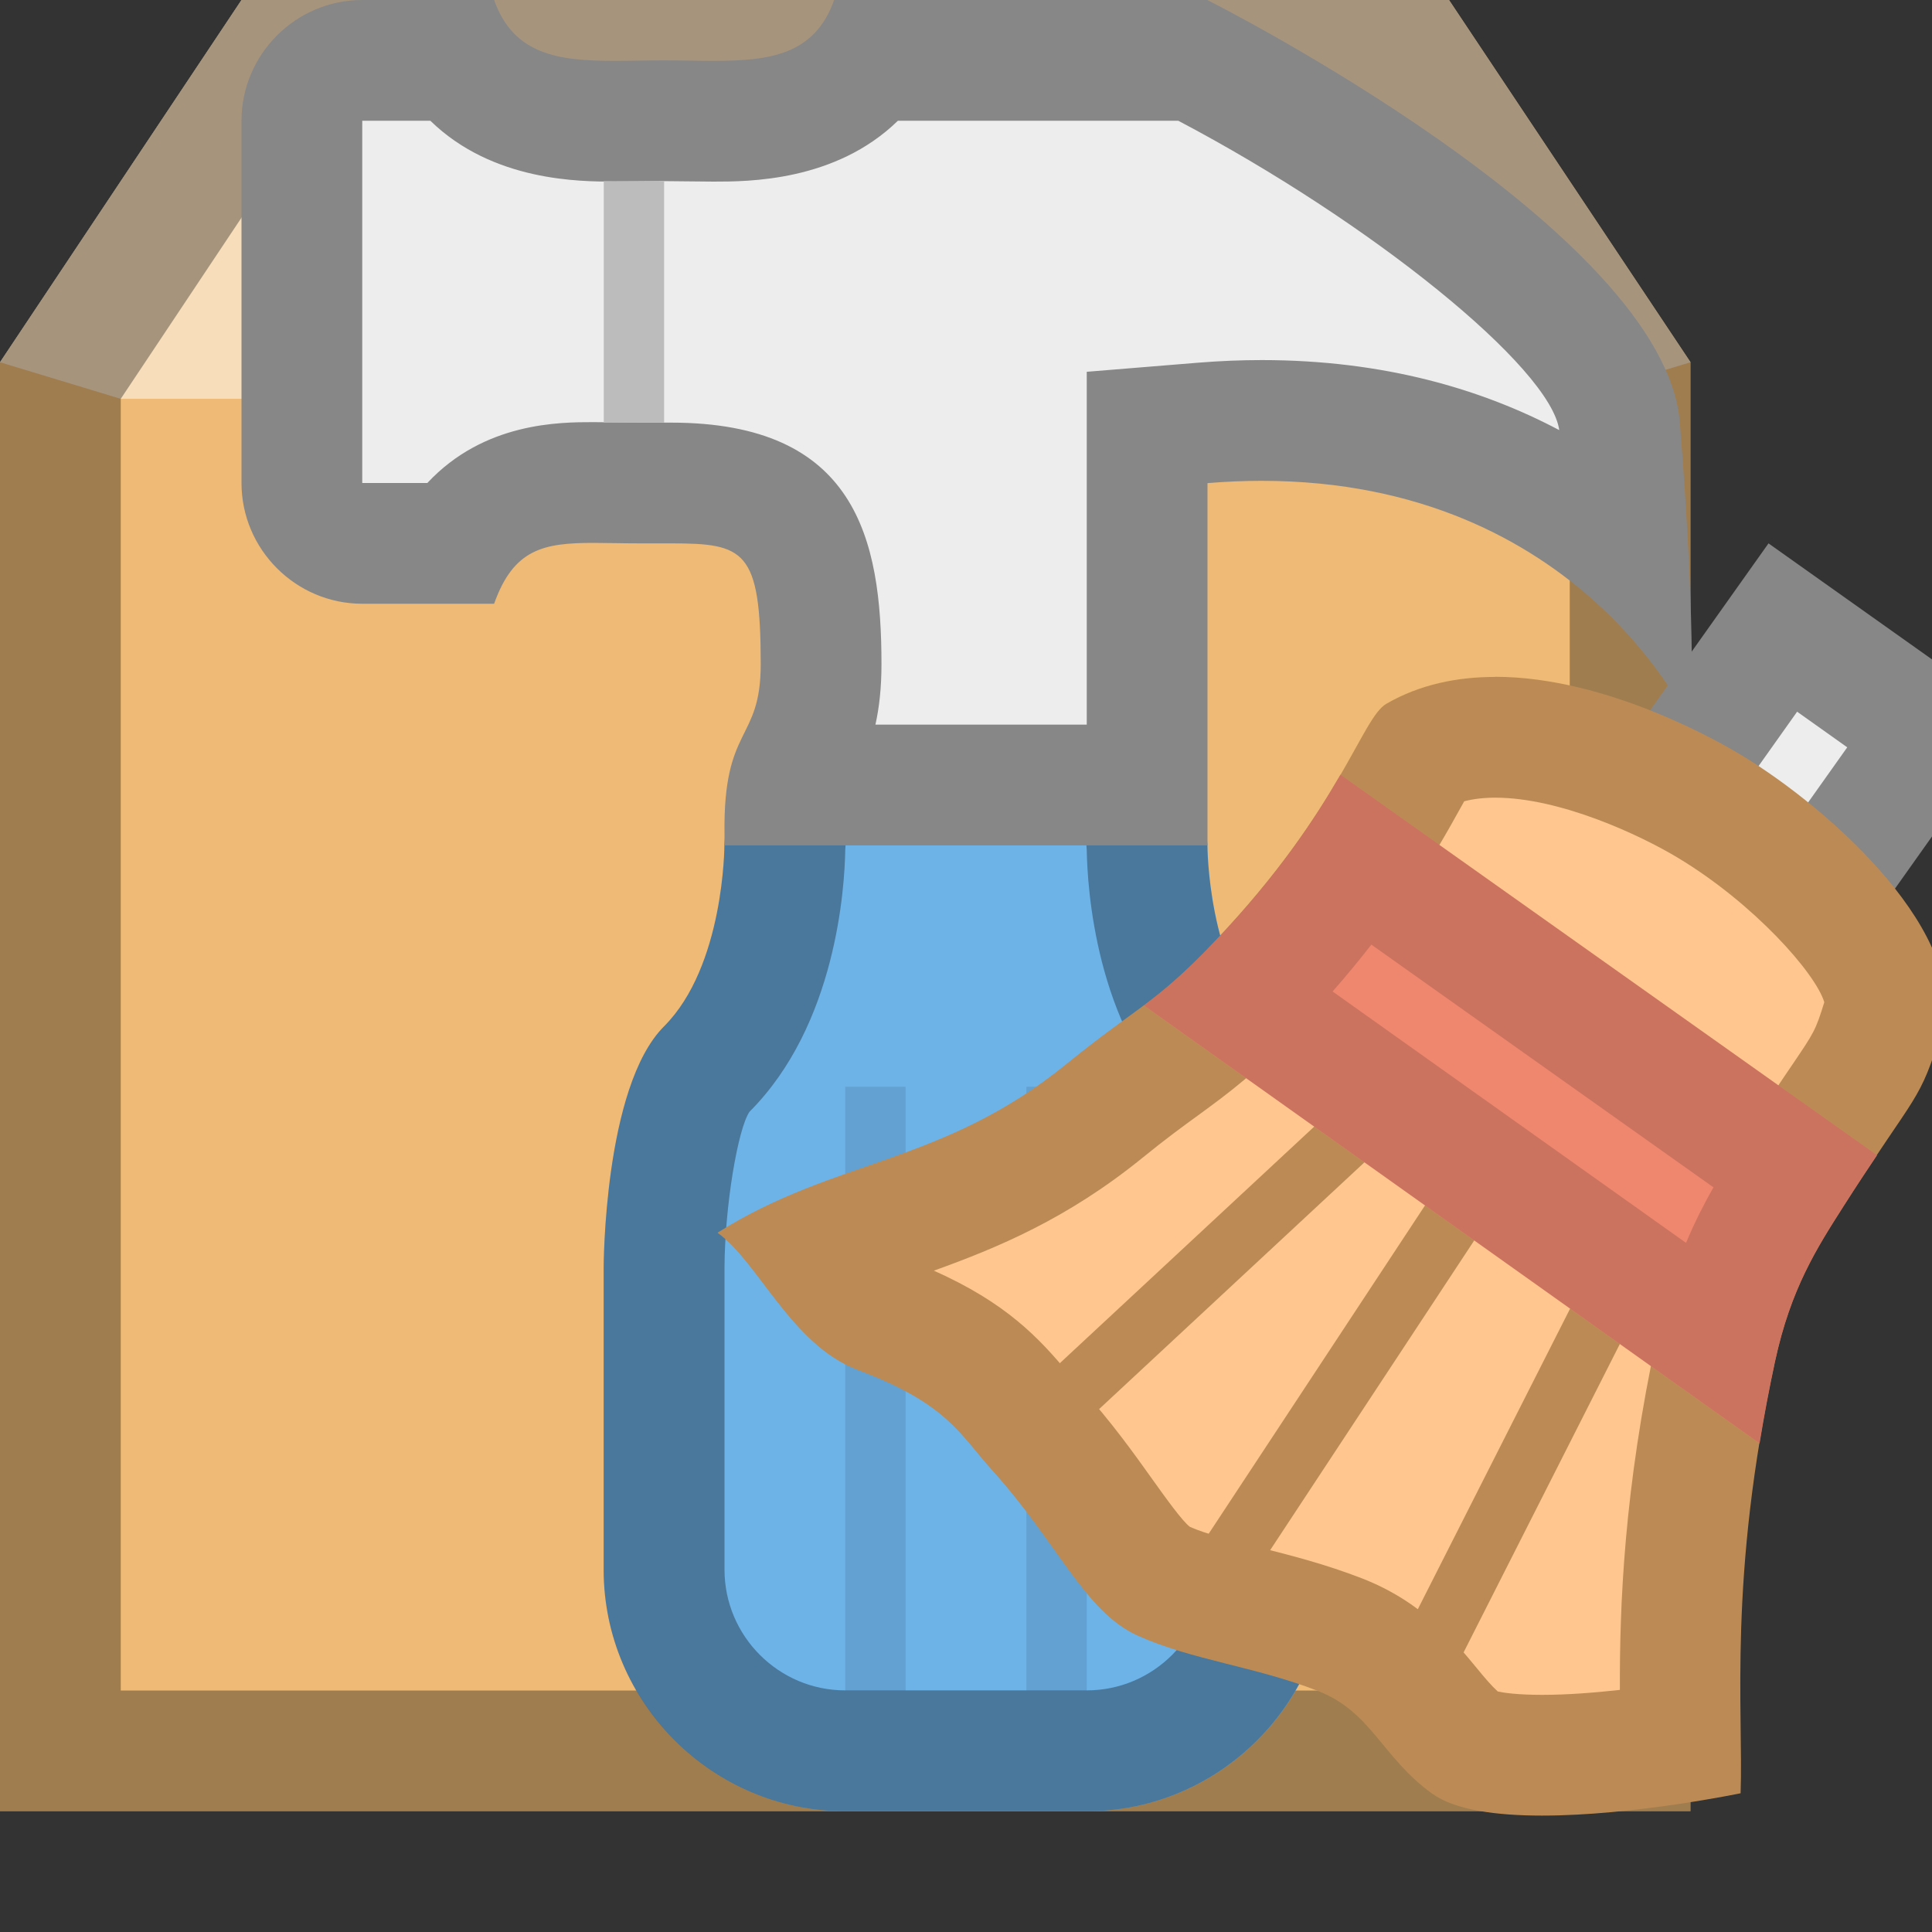 <?xml version="1.0" encoding="UTF-8"?>
<!--

    Licensed to the Apache Software Foundation (ASF) under one
    or more contributor license agreements.  See the NOTICE file
    distributed with this work for additional information
    regarding copyright ownership.  The ASF licenses this file
    to you under the Apache License, Version 2.0 (the
    "License"); you may not use this file except in compliance
    with the License.  You may obtain a copy of the License at

      http://www.apache.org/licenses/LICENSE-2.0

    Unless required by applicable law or agreed to in writing,
    software distributed under the License is distributed on an
    "AS IS" BASIS, WITHOUT WARRANTIES OR CONDITIONS OF ANY
    KIND, either express or implied.  See the License for the
    specific language governing permissions and limitations
    under the License.

-->
<svg id="New_Vector" xmlns="http://www.w3.org/2000/svg" width="16" height="16" version="1.1" viewBox="0 0 16 16">
  <rect x="0" y="0" width="16" height="16" fill="#333333" stroke="none"/>
  <!-- Generator: Adobe Illustrator 29.0.0, SVG Export Plug-In . SVG Version: 2.1.0 Build 186)  -->
  <defs>
    <style>
      .st0 {
        fill: #d1d1d1;
      }

      .st0, .st1 {
        fill-rule: evenodd;
      }

      .st2 {
        fill: none;
        stroke: #bc8b55;
        stroke-miterlimit: 10;
        stroke-width: .5px;
      }

      .st3 {
        fill: #eeba75;
      }

      .st4 {
        fill: #fff;
      }

      .st1 {
        fill: #6db3e8;
      }

      .st5 {
        fill: #ffc78f;
      }

      .st6 {
        fill: #bcbcbc;
      }

      .st7 {
        fill: #878787;
      }

      .st8 {
        opacity: .5;
      }

      .st9 {
        opacity: .33;
      }

      .st10 {
        opacity: .1;
      }

      .st11 {
        opacity: .15;
      }

      .st12 {
        fill: #bc8b55;
      }

      .st13 {
        fill: #ededed;
      }

      .st14 {
        fill: #ef876f;
      }
    </style>
  </defs>
  <description>Apache NetBeans Logo
  </description>
  <polygon class="st3" points="0 15 14 15 14 3 12 0 2 0 0 3 0 15"/>
  <g class="st8">
    <polygon class="st4" points="14 3 12 0 2 0 0 3 1 3.303 13 3.303 14 3"/>
  </g>
  <g class="st9">
    <path d="M11.465,1l1.535,2.303v10.697H1V3.303l1.535-2.303h8.93M12,0H2L0,3v12h14V3l-2-3h0Z"/>
  </g>
  <g>
    <polygon class="st0" points="5 3.5 5 1.5 6 1.5 6 3.534 5 3.5"/>
    <g>
      <path class="st1" d="M7.084,5.556l-.911.533-.144.487-.029.424s0,1-.5,1.5-.5,2-.5,2v2.5c0,1.1.9,2,2,2h2c1.1,0,2-.9,2-2v-2.5s0-1.5-.5-2-.5-1.5-.5-1.5l-.152-2.115-2.765.671Z"/>
      <g class="st9">
        <path d="M8.935,6.135l.065.905c.005.311.073,1.447.774,2.145.114.163.224.802.226,1.314v2.5c0,.551-.449,1-1,1h-2c-.551,0-1-.449-1-1v-2.498c.002-.514.111-1.153.207-1.294.72-.72.788-1.861.793-2.169l.019-.285v-.002s.443-.259.443-.259l1.474-.358M9.848,4.885l-2.765.671-.911.533-.144.487-.029.424s0,1-.5,1.5-.5,2-.5,2v2.5c0,1.1.9,2,2,2h2c1.1,0,2-.9,2-2v-2.5s0-1.5-.5-2-.5-1.5-.5-1.5l-.152-2.115h0Z"/>
      </g>
    </g>
    <g>
      <path class="st13" d="M6.531,6.5c.021-.088.05-.147.083-.213.102-.205.186-.405.186-.787,0-1.017-.187-1.501-1.244-1.501l-.641-.003c-.295,0-.803,0-1.133.504h-.782c-.275,0-.5-.224-.5-.5V1c0-.276.225-.5.5-.5h.792c.362.504.978.504,1.299.504h.818c.321,0,.937,0,1.299-.504h2.672c1.461.752,3.464,2.153,3.534,3.04.03.39.052.725.066,1.011-.631-.548-1.606-1.069-3.032-1.069-.157,0-.32.006-.489.02l-.459.038v2.961h-2.969Z"/>
      <path class="st7" d="M9.758,1c1.593.839,3.083,2.042,3.155,2.562-.637-.337-1.449-.58-2.464-.58-.17,0-.347.007-.53.022l-.919.075v2.922h-1.75c.031-.14.05-.303.05-.5,0-1.039-.211-2.001-1.743-2.001h-.121s-.135,0-.135,0l-.198-.002-.188-.002c-.279,0-.906,0-1.376.504h-.539V1h.564c.517.504,1.241.504,1.526.504l.21-.002.2-.002.2.002.21.002c.285,0,1.009,0,1.526-.504h2.322M10,0h-3.092c-.161.454-.532.504-.998.504-.13,0-.268-.004-.41-.004s-.28.004-.41.004c-.466,0-.837-.05-.998-.504h-1.092c-.55,0-1,.45-1,1v3c0,.55.45,1,1,1h1.092c.161-.454.41-.504.822-.504.115,0,.243.004.386.004.094,0,.179,0,.257,0,.608,0,.743.054.743,1.001,0,.648-.312.5-.3,1.405v.095h4v-3c.155-.013.304-.019.448-.019,2.652,0,3.552,2.019,3.552,2.019,0,0,.058-.655-.088-2.5-.127-1.599-3.912-3.5-3.912-3.5h0Z"/>
    </g>
    <g class="st10">
      <rect x="7" y="9" width=".5" height="5"/>
    </g>
    <g class="st10">
      <rect x="8.5" y="9" width=".5" height="5"/>
    </g>
    <rect class="st6" x="5" y="1.5" width=".5" height="2"/>
  </g>
  <g>
    <g>
      <rect class="st13" x="11.304" y="6.985" width="5.164" height="1.509" transform="translate(-.462 14.585) rotate(-54.642)"/>
      <path class="st7" d="M14.883,5.894l.415.295-2.41,3.396-.415-.295,2.41-3.396M14.646,4.5l-3.567,5.027,2.046,1.452,3.567-5.027-2.046-1.452h0Z"/>
    </g>
    <g>
      <path class="st5" d="M12.771,14.537c-.489,0-.616-.087-.617-.087-.125-.091-.212-.196-.312-.318-.164-.199-.369-.448-.747-.594-.268-.104-.532-.171-.789-.236-.247-.062-.48-.121-.678-.209-.148-.067-.3-.279-.49-.547-.154-.216-.327-.457-.551-.705l-.115-.135c-.214-.257-.455-.548-1.192-.826-.194-.073-.369-.298-.538-.521.195-.083.394-.152.598-.224.543-.189,1.158-.404,1.808-.932.202-.165.351-.272.478-.365.251-.183.449-.327.8-.696.709-.745,1.042-1.344,1.241-1.703.057-.102.096-.18.135-.229.111-.049.33-.102.584-.102.801,0,1.671.51,1.768.568.843.506,1.562,1.355,1.452,1.715-.11.361-.124.381-.347.71-.098.144-.228.335-.409.619-.231.363-.486.763-.635,1.451-.317,1.463-.305,2.497-.296,3.182,0,.027,0,.055.002.081-.31.049-.752.105-1.147.105Z"/>
      <path class="st12" d="M12.383,6.606c.54,0,1.204.312,1.511.497.631.379,1.142.957,1.214,1.197-.072.233-.085.252-.264.516-.1.147-.232.342-.421.638-.236.37-.531.83-.699,1.608-.277,1.28-.311,2.24-.309,2.933-.209.023-.434.041-.643.041-.204,0-.318-.017-.368-.028-.052-.047-.103-.107-.176-.196-.18-.218-.452-.549-.952-.742-.305-.118-.593-.191-.848-.255-.235-.059-.437-.11-.573-.17-.062-.045-.205-.245-.31-.392-.151-.212-.339-.475-.587-.75-.037-.041-.069-.08-.101-.119-.258-.312-.528-.595-1.123-.861.523-.188,1.104-.428,1.728-.935.194-.158.335-.26.457-.349.26-.19.485-.354.868-.756.752-.791,1.105-1.425,1.315-1.804.008-.015.016-.029.024-.043.076-.02.162-.03.258-.03M12.383,5.606c-.312,0-.622.061-.901.222-.207.119-.377.87-1.421,1.967-.497.523-.638.536-1.231,1.018-1.024.832-1.919.783-2.888,1.396.337.241.613.93,1.16,1.136.741.279.843.529,1.112.828.548.607.767,1.174,1.208,1.373.448.202.966.253,1.491.457.446.173.529.548.946.85.189.137.534.183.911.183.758,0,1.645-.185,1.645-.185.024-.679-.106-1.776.284-3.577.131-.606.347-.94.568-1.287.618-.966.627-.843.813-1.453.236-.773-.887-1.817-1.673-2.289-.144-.086-1.09-.64-2.026-.64h0Z"/>
    </g>
    <line class="st2" x1="8.581" y1="11.813" x2="11.209" y2="9.369"/>
    <line class="st2" x1="10.025" y1="13.133" x2="12.096" y2="9.99"/>
    <line class="st2" x1="11.575" y1="14.209" x2="13.33" y2="10.745"/>
    <g>
      <path class="st14" d="M15.544,9.567l-4.443-3.151c-.198.342-.502.814-1.04,1.38-.253.266-.414.4-.588.531l5.099,3.627c.035-.215.077-.44.128-.678.131-.606.347-.94.568-1.287.112-.176.199-.306.276-.421Z"/>
      <g class="st11">
        <path d="M11.357,7.823l2.833,2.01c-.077.136-.155.287-.227.46l-2.927-2.082c.119-.135.225-.265.321-.388M11.101,6.415c-.198.342-.502.814-1.04,1.38-.253.266-.414.4-.588.531l5.099,3.627c.035-.215.077-.44.128-.678.131-.606.347-.94.568-1.287.112-.176.199-.306.276-.421l-4.443-3.151h0Z"/>
      </g>
    </g>
  </g>
</svg>
